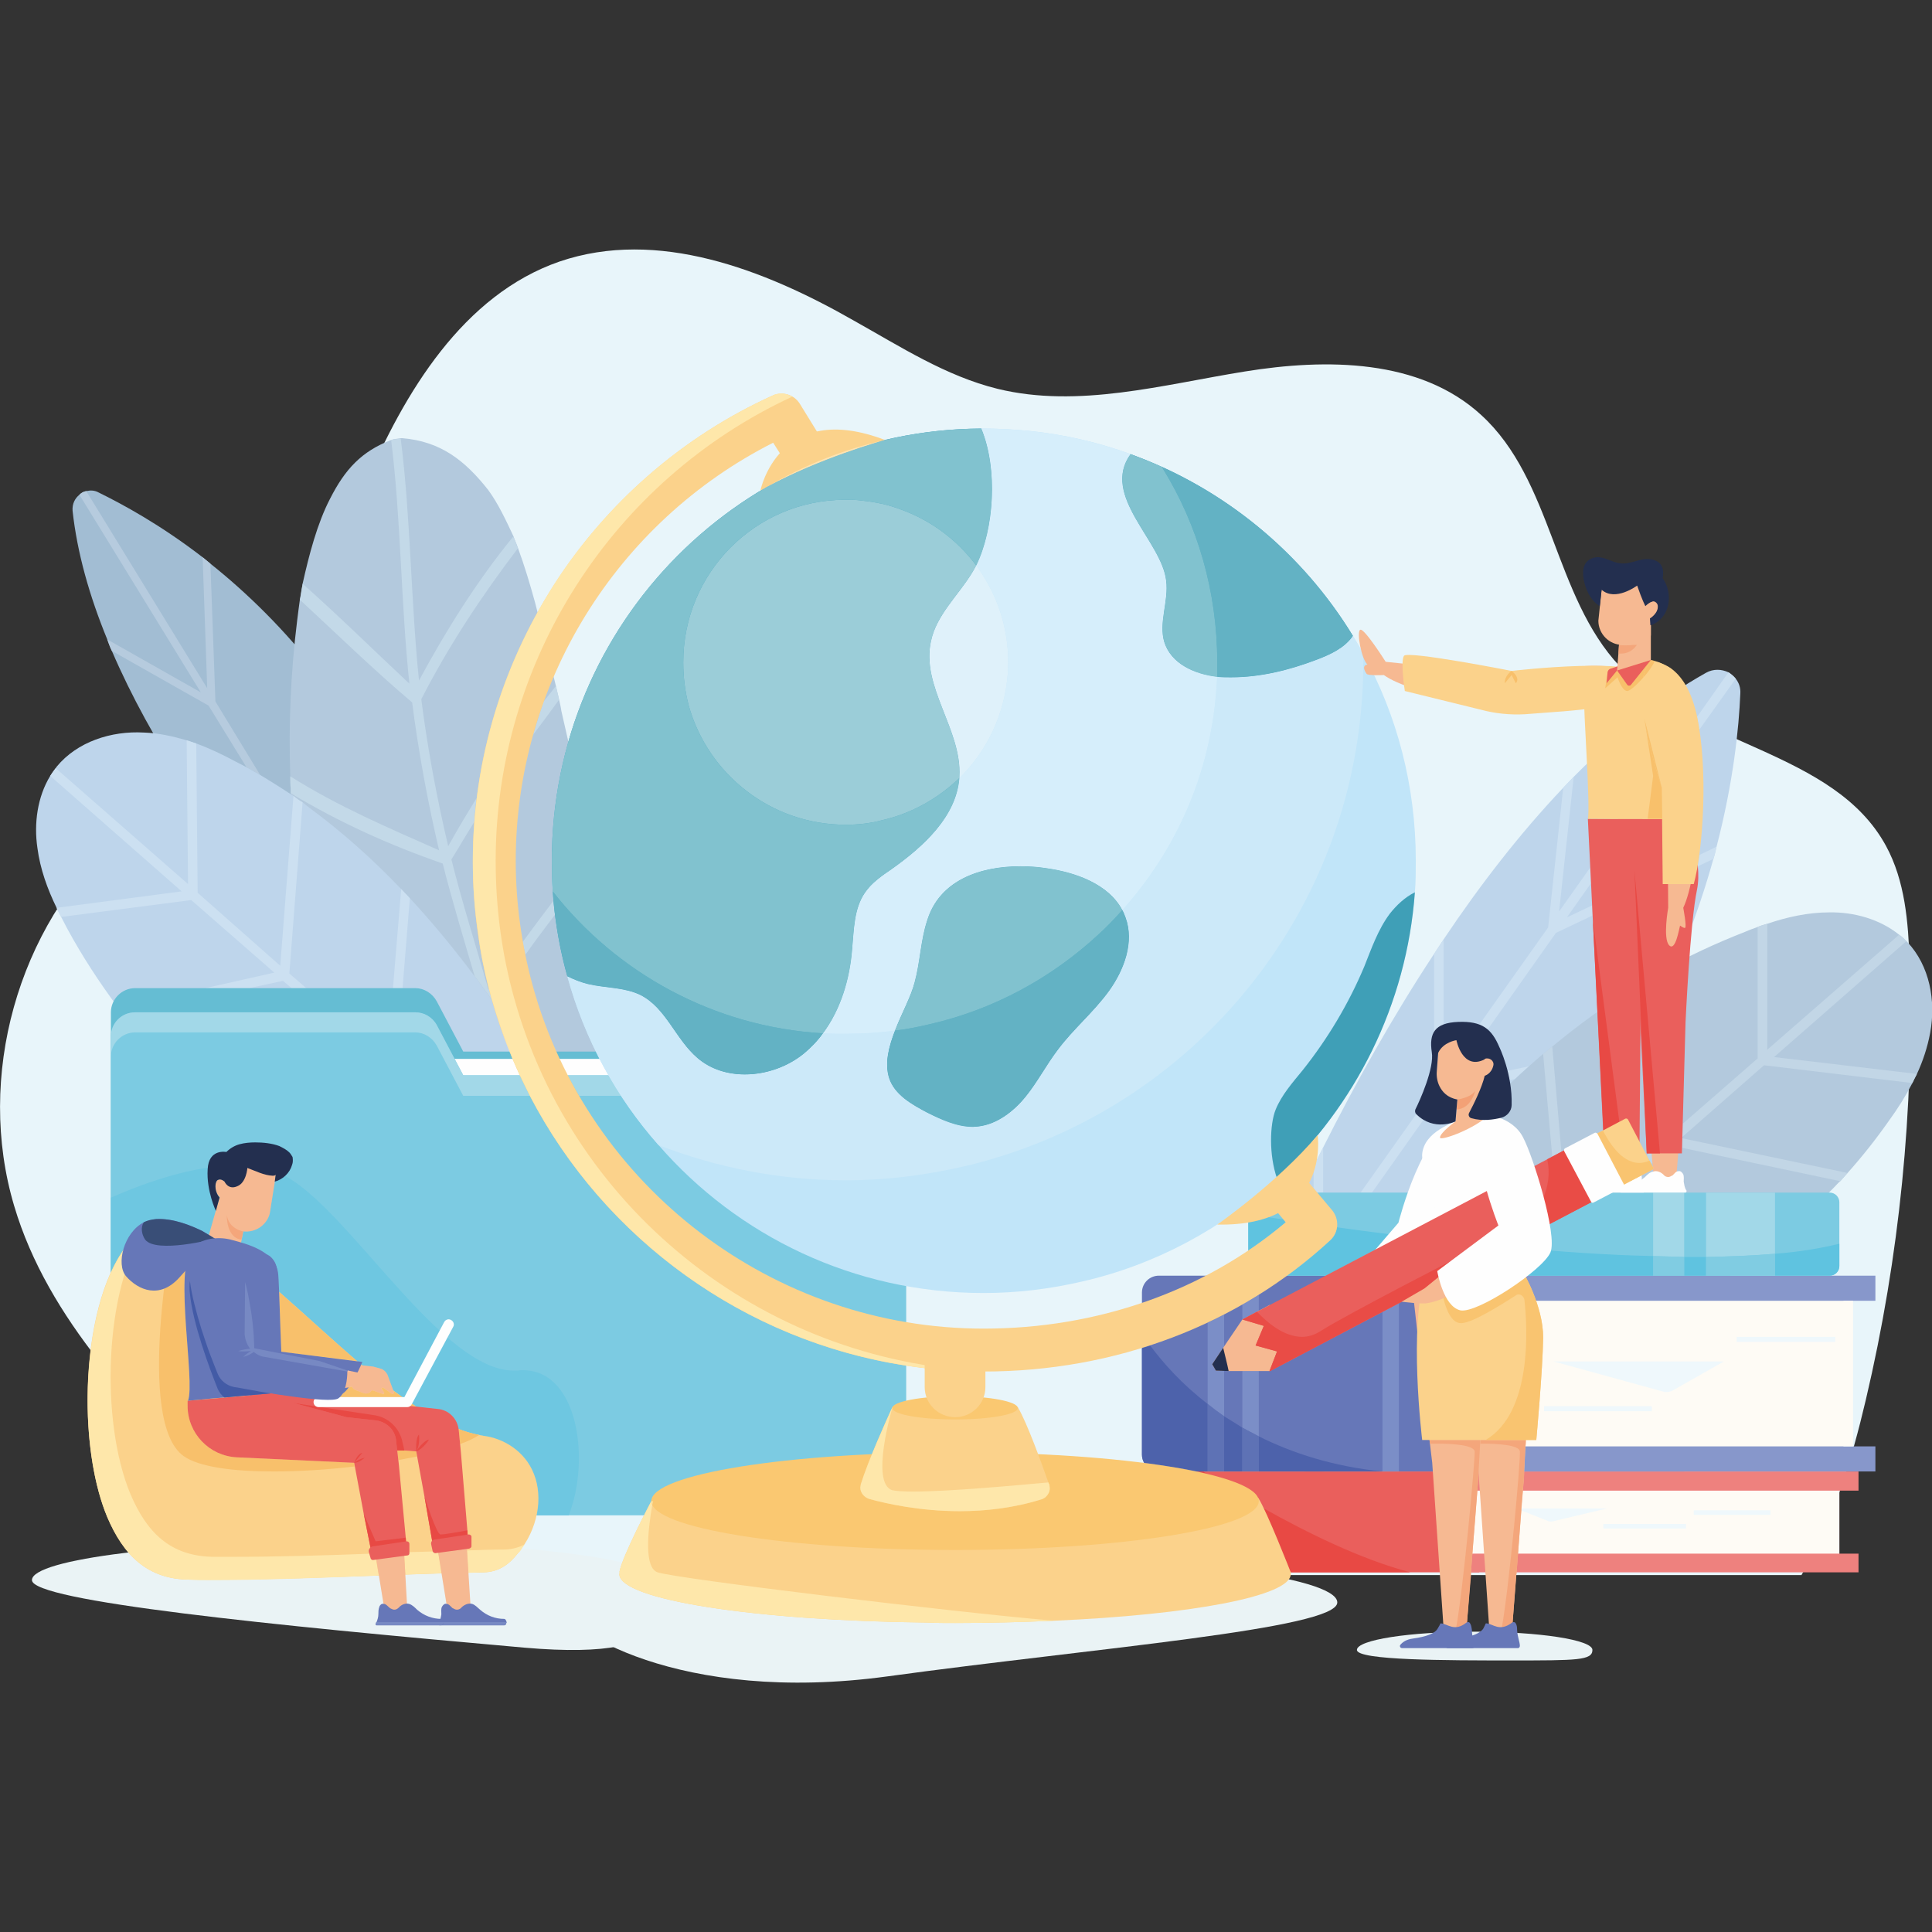 <?xml version="1.0" encoding="UTF-8"?>
<!DOCTYPE svg PUBLIC "-//W3C//DTD SVG 1.1//EN" "http://www.w3.org/Graphics/SVG/1.1/DTD/svg11.dtd">
<!-- Creator: CorelDRAW X7 -->
<svg xmlns="http://www.w3.org/2000/svg" xml:space="preserve" width="42.333mm" height="42.333mm" version="1.1" style="shape-rendering:geometricPrecision; text-rendering:geometricPrecision; image-rendering:optimizeQuality; fill-rule:evenodd; clip-rule:evenodd"
viewBox="0 0 4233 4233"
 xmlns:xlink="http://www.w3.org/1999/xlink">
 <rect x="0" y="0" width="4233" height="4233" fill="#333333" stroke="none"/>
 <defs>
  <style type="text/css">
   <![CDATA[
    .fil9 {fill:#FEFEFE}
    .fil17 {fill:#FEFBF5}
    .fil62 {fill:#FDE9C4}
    .fil28 {fill:#FEE7AA}
    .fil55 {fill:#FDE3B3}
    .fil61 {fill:#FBE4D4}
    .fil58 {fill:#FDDF98}
    .fil27 {fill:#FBD28B}
    .fil42 {fill:#FAC871}
    .fil64 {fill:#F9C470}
    .fil31 {fill:#F8C06B}
    .fil41 {fill:#F7C2A9}
    .fil32 {fill:#F6B992}
    .fil63 {fill:#F4A873}
    .fil34 {fill:#F4A67B}
    .fil67 {fill:#F3A176}
    .fil16 {fill:#EE817E}
    .fil15 {fill:#EA5F5C}
    .fil65 {fill:#E94C46}
    .fil18 {fill:#E84944}
    .fil36 {fill:#E73A35}
    .fil30 {fill:#F7F9F8}
    .fil29 {fill:#F4FAFD}
    .fil8 {fill:#EFF8FC}
    .fil26 {fill:#EAF3F5}
    .fil0 {fill:#E8F5FA}
    .fil46 {fill:#E4EAEF}
    .fil56 {fill:#DFF1FA}
    .fil47 {fill:#DFE7F1}
    .fil45 {fill:#D8DFE6}
    .fil53 {fill:#D6EEFB}
    .fil51 {fill:#CCE9F9}
    .fil50 {fill:#CCE9F2}
    .fil2 {fill:#CCE0F1}
    .fil39 {fill:#AE4953}
    .fil38 {fill:#B4905F}
    .fil10 {fill:#C3D9E8}
    .fil43 {fill:#C1E5F9}
    .fil4 {fill:#C2D6E6}
    .fil66 {fill:#C0BABB}
    .fil59 {fill:#BC92A0}
    .fil1 {fill:#BED5EB}
    .fil49 {fill:#BCE2ED}
    .fil7 {fill:#B8CEE0}
    .fil6 {fill:#B6CBDE}
    .fil60 {fill:#AF8896}
    .fil3 {fill:#B3C9DD}
    .fil48 {fill:#B1D8DD}
    .fil13 {fill:#A2D8E8}
    .fil5 {fill:#A2BDD3}
    .fil57 {fill:#9BCDD8}
    .fil25 {fill:#80CCE2}
    .fil12 {fill:#7CCBE2}
    .fil54 {fill:#81C2CF}
    .fil20 {fill:#8797CB}
    .fil14 {fill:#6EC7E1}
    .fil21 {fill:#7B8EC7}
    .fil24 {fill:#5FC3E0}
    .fil11 {fill:#65BDD3}
    .fil35 {fill:#7789C3}
    .fil52 {fill:#63B2C4}
    .fil19 {fill:#6677B8}
    .fil23 {fill:#5E72B5}
    .fil44 {fill:#3F9FB7}
    .fil22 {fill:#4D62AB}
    .fil40 {fill:#435BA6}
    .fil37 {fill:#394E77}
    .fil33 {fill:#232F4F}
   ]]>
  </style>
 </defs>
 <g id="Layer_x0020_1">
  <g id="_1729641470640">
   <path class="fil0" d="M3947 3451c69,-116 110,-252 141,-384 74,-314 106,-637 96,-959 -3,-88 -10,-178 -52,-255 -114,-209 -421,-219 -583,-393 -145,-154 -147,-408 -304,-551 -134,-123 -339,-124 -518,-95 -180,29 -364,81 -541,38 -114,-28 -214,-93 -316,-150 -196,-112 -430,-202 -644,-129 -211,73 -340,286 -427,492 -87,206 -157,430 -317,586 -70,67 -153,119 -225,183 -219,198 -310,526 -226,808 37,125 105,237 185,339 132,169 295,312 441,470l3290 0z"/>
   <path class="fil1" d="M3813 1520c-3,74 -15,193 -52,335 -2,9 -4,18 -7,27 -34,122 -86,261 -166,404 -5,8 -10,16 -14,24 -63,106 -141,215 -240,320 -9,10 -19,19 -28,29 -141,144 -321,280 -550,397 -21,10 -43,5 -57,-8 -6,-5 -10,-11 -13,-18 -5,-11 -5,-24 0,-38 39,-101 104,-258 192,-436 7,-14 14,-28 21,-42 69,-137 150,-283 243,-424 7,-11 14,-21 21,-32 79,-118 167,-232 262,-332 8,-8 15,-16 23,-24 91,-92 188,-171 290,-228 16,-9 34,-8 49,-1 6,4 11,8 16,14 7,9 11,20 10,33z"/>
   <path class="fil2" d="M3006 2613l-25 0 161 -227 0 -296c7,-11 14,-21 21,-32l0 204 -8 0 -8 94c0,17 7,31 19,41l-8 1 -152 215zm-107 0l-13 0 -8 -10 0 -47c7,-14 14,-28 21,-42l0 99zm363 -237l0 -21 89 -19c-11,9 -21,18 -31,28l-58 12zm-7 -114l-26 0 163 -230 33 -306c8,-8 15,-16 23,-24l-32 295 68 -96 2 34 -53 75 55 -26 1 22 -80 38 -154 218zm465 -364c0,0 0,0 0,0 1,-8 2,-16 4,-25l37 -18c-2,9 -4,18 -7,27l0 0 -34 16zm3 -299c-1,-10 -3,-19 -5,-28l69 -98c6,4 11,8 16,14l-80 112z"/>
   <path class="fil3" d="M4229 2263c-6,32 -16,62 -29,90 -4,7 -7,14 -10,20 -15,29 -32,56 -51,82 -28,40 -58,78 -91,115 -5,6 -11,12 -16,18 -5,4 -9,9 -14,14 -62,64 -130,122 -203,176 -7,5 -15,11 -23,16 -108,77 -225,143 -346,201 -9,5 -18,9 -27,14 -41,19 -82,37 -122,55 -80,35 -160,68 -241,100 -41,15 -164,85 -205,57l-1 -1c-5,-4 -9,-9 -12,-15 -25,-47 4,-148 16,-186 21,-69 56,-134 94,-196 50,-81 105,-159 165,-234 5,-8 11,-15 17,-22 76,-93 160,-180 251,-258 7,-5 13,-11 20,-16 57,-47 117,-91 180,-130 12,-7 25,-15 37,-22 7,-4 13,-8 20,-12 60,-34 123,-63 187,-88 9,-4 18,-7 26,-10 7,-3 14,-5 21,-7 44,-15 90,-25 136,-25 54,-1 111,15 153,49 6,4 11,9 16,14l2 2c49,52 63,129 50,199z"/>
   <path class="fil4" d="M3546 2613l-20 0 0 0 20 0 0 0zm486 -25l-346 -73 0 -21 362 76c-5,6 -11,12 -16,18l0 0zm-414 -38l-4 -7 -6 -12 5 -4 6 0 2 21 -3 2zm-217 -16l-20 -225c7,-5 13,-11 20,-16l20 231 -20 10zm285 -43l1 -29 164 -143 0 -288c7,-3 14,-5 21,-7l0 276 289 -252c6,4 11,9 16,14l-290 254 313 37c-4,7 -7,14 -10,20l0 0 -325 -39 -179 157z"/>
   <path class="fil5" d="M216 1079c53,26 136,71 228,142 6,5 11,9 17,14 79,63 163,144 242,247 4,6 9,12 13,18 58,79 113,169 158,274 4,10 9,20 13,30 60,147 103,321 117,524 1,18 -10,32 -24,39 -5,2 -11,4 -17,3 -9,0 -19,-3 -27,-11 -62,-60 -156,-157 -258,-276 -8,-9 -16,-19 -24,-29 -78,-92 -159,-197 -233,-309 -5,-8 -11,-16 -16,-25 -62,-95 -117,-194 -160,-294 -4,-8 -7,-17 -10,-25 -39,-95 -66,-190 -76,-282 -1,-15 5,-27 15,-35 4,-4 9,-7 15,-8 9,-2 18,-2 27,3z"/>
   <path class="fil6" d="M570 1698c-10,-6 -19,-11 -30,-17l-83 -135 -212 -120c-4,-8 -7,-17 -10,-25l205 116 -266 -433c4,-4 9,-7 15,-8l265 432 -10 -287c6,5 11,9 17,14l11 302 98 161z"/>
   <path class="fil3" d="M1070 1074c22,30 39,67 55,101 3,9 7,17 10,26 14,38 26,78 37,118 16,61 31,123 46,184 2,10 5,21 7,30 2,9 4,17 5,25 24,103 46,206 65,309 2,10 4,19 5,28 22,134 33,266 38,402 0,10 0,20 0,30 1,46 1,88 0,134 -1,91 -6,165 -10,263 -2,49 15,162 -33,205l-2 2c-6,2 -12,4 -19,3 -57,-2 -126,-60 -160,-91 -61,-58 -98,-109 -140,-170 -54,-80 -97,-156 -142,-239 -4,-8 -8,-16 -12,-24 -50,-102 -91,-204 -125,-313 -2,-8 -4,-14 -6,-24 -23,-88 -37,-176 -47,-269 -2,-18 -4,-45 -5,-66 0,-12 -1,-24 -1,-37 -4,-113 1,-228 15,-341 2,-15 4,-33 6,-46 2,-12 4,-25 6,-35 14,-63 32,-132 60,-186 33,-65 69,-104 134,-129 8,-3 13,-2 21,-4 1,0 1,0 3,0 84,7 137,48 189,114z"/>
   <path class="fil7" d="M637 1738c0,0 0,0 0,0 0,-3 0,-7 0,-10 0,3 0,7 0,10 0,0 0,0 0,0zm-1 -33c0,-2 0,-3 0,-4 0,0 0,0 0,0 0,1 0,2 0,4z"/>
   <path class="fil8" d="M1224 1528c-2,-7 -3,-14 -5,-21 2,7 3,14 5,21z"/>
   <path class="fil9" d="M657 1314c0,0 0,0 0,0 1,-3 1,-5 2,-7 -1,2 -1,4 -2,7zm6 -32c0,-1 0,-2 0,-3 0,0 0,0 0,0 0,0 0,0 0,0 0,1 0,2 0,3z"/>
   <path class="fil8" d="M1135 1201c-1,-2 -1,-3 -2,-4 1,1 1,2 2,4 0,0 0,0 0,0zm-10 -24c0,-1 0,-1 0,-2 0,0 0,0 0,0 0,0 0,0 0,0 0,1 0,1 0,2zm-268 -213c0,0 0,0 0,0 0,0 0,0 0,0 0,0 0,0 0,0zm12 -2c3,-1 6,-1 9,-1 -4,0 -6,0 -9,1z"/>
   <path class="fil10" d="M1078 2191c-13,-18 -25,-35 -38,-52 -24,-82 -49,-164 -70,-247 -118,-41 -226,-90 -333,-154 0,0 0,0 0,0 0,-3 0,-7 0,-10 -1,-8 -1,-16 -1,-23 0,-2 0,-3 0,-4 105,66 213,112 326,162 -25,-107 -45,-215 -59,-324 -85,-72 -165,-150 -246,-225 1,-3 1,-5 2,-7 1,-9 2,-17 4,-25 0,-1 0,-2 0,-3 0,0 0,0 0,0 80,71 156,146 234,219 -19,-178 -18,-357 -40,-534 0,0 0,0 0,0 4,-1 8,-2 12,-2 3,-1 5,-1 9,-1 0,0 0,0 0,0 22,175 22,354 40,530 60,-111 127,-218 207,-316 0,0 0,0 0,0 0,1 0,1 0,2 3,6 6,13 8,20 1,1 1,2 2,4 -80,105 -152,214 -212,331 14,109 34,216 59,322 20,-36 41,-71 62,-105 -2,17 -4,35 -5,52 -17,27 -33,55 -50,82 24,96 54,190 81,285 1,-1 1,-1 1,-2 2,6 4,13 5,19 1,2 1,4 2,6zm73 -99c-2,-10 -4,-19 -6,-28 23,-31 45,-61 68,-91 0,11 2,21 3,31 -22,29 -44,58 -65,88zm17 -482c7,-24 15,-49 23,-73 9,-11 18,-22 27,-34 0,2 1,3 1,4 2,7 3,14 5,21 0,2 1,4 1,5 -19,26 -38,52 -57,77z"/>
   <path class="fil1" d="M315 1605c32,1 63,8 94,17 7,2 14,5 21,7 30,11 59,25 87,40 44,22 85,48 126,75 6,5 13,10 20,14 5,4 10,8 15,12 72,53 139,113 201,178 7,7 13,14 19,20 91,98 171,206 245,318 6,8 11,17 17,25 24,38 48,76 71,114 45,74 88,149 130,226 20,38 106,151 83,195l-1 2c-3,5 -7,10 -13,13 -43,31 -147,16 -186,9 -72,-12 -141,-39 -207,-68 -87,-39 -172,-83 -254,-133 -8,-5 -16,-9 -24,-15 -102,-63 -199,-135 -288,-215 -6,-6 -12,-11 -18,-17 -55,-51 -106,-105 -152,-162 -10,-11 -19,-22 -28,-34 -4,-6 -9,-12 -14,-18 -41,-55 -79,-113 -112,-174 -4,-8 -9,-17 -13,-25 -3,-6 -7,-13 -10,-20 -20,-41 -36,-85 -42,-131 -8,-54 0,-112 28,-158 4,-6 8,-12 12,-17l2 -3c45,-55 120,-79 191,-75z"/>
   <path class="fil2" d="M882 2165l-21 0 18 -217c7,7 13,14 19,20l-16 197zm-211 0l-32 0 -19 -16 -74 16 -96 0 151 -34 -182 -159 -285 37c-3,-6 -7,-13 -10,-20l274 -36 -288 -253c4,-6 8,-12 12,-17l290 254 -3 -315c7,2 14,5 21,7l3 327 181 160 29 -372c6,5 13,10 20,14l-29 375 37 32z"/>
   <path class="fil11" d="M1932 3268l-1636 0c-29,0 -53,-24 -53,-53l0 -997c0,-29 24,-53 53,-53l614 0c19,0 37,11 47,29l58 110 917 0c30,0 53,24 53,53l0 858c0,29 -23,53 -53,53z"/>
   <polygon class="fil9" points="1957,3218 277,3218 277,2320 1957,2320 "/>
   <path class="fil12" d="M1985 2409l0 858c0,30 -23,53 -53,53l-1636 0c-29,0 -53,-23 -53,-53l0 -996c0,-30 24,-53 53,-53l614 0c19,0 37,10 47,28l58 110 917 0c30,0 53,24 53,53z"/>
   <path class="fil13" d="M1361 2401l-92 0c-9,-15 -17,-30 -25,-45l89 0c9,15 18,30 28,45zm-200 0l-146 0 -58 -110c-10,-18 -28,-29 -47,-29l-614 0c-29,0 -53,24 -53,53l0 -44c0,-30 24,-53 53,-53l614 0c19,0 37,10 47,28l58 110 124 0c7,15 15,30 22,45z"/>
   <path class="fil14" d="M1246 3320l-70 0c7,-32 5,-63 -6,-90 -20,-52 -69,-79 -110,-84 -3,-1 -7,-1 -10,-2 -15,-3 -30,-7 -45,-13 -3,-23 -22,-42 -46,-44l-48 -6c-16,-10 -33,-22 -49,-34l-13 -35c-3,-6 -8,-11 -14,-13l-18 -5 -1 0c-3,0 -11,-1 -23,-2 0,-1 -1,-1 -2,-2 2,-4 3,-6 3,-6l-12 -2c-57,-49 -115,-103 -170,-151 -1,-22 -2,-39 -3,-44 0,-3 -1,-6 -2,-9 -2,-10 -8,-20 -16,-26 -2,-1 -4,-2 -6,-3 -17,-13 -39,-21 -57,-27l5 -24c2,0 4,0 7,0 23,0 44,-15 51,-39l14 -91c11,4 21,9 31,15 141,88 335,420 490,420 3,0 6,0 9,0 4,-1 7,-1 10,-1 124,0 148,201 101,318zm-1003 -533l0 -163c55,-24 160,-66 258,-70l-9 35c-3,-3 -6,-5 -10,-5 -1,0 -2,0 -4,1 -9,3 -8,30 4,38l-1 1 -25 89c-26,-14 -50,-24 -73,-28 -7,-1 -14,-2 -21,-2 -24,0 -47,8 -66,26 -21,20 -38,47 -53,78z"/>
   <path class="fil15" d="M3241 3224l0 221 -831 0c-18,0 -33,-15 -33,-33l0 -155c0,-18 15,-33 33,-33l831 0z"/>
   <path class="fil16" d="M4072 3445l-875 0c-17,0 -30,-16 -30,-36l0 -148c0,-20 13,-37 30,-37l875 0 0 42 -42 0 0 138 42 0 0 41z"/>
   <polygon class="fil17" points="4030,3404 3217,3404 3217,3266 4030,3266 "/>
   <path class="fil18" d="M3090 3445l-262 0c0,0 0,0 0,0l0 0c0,0 -36,-92 -59,-140 93,52 211,111 321,140zm-446 -216c-7,-2 -13,-3 -20,-5l13 0c2,2 4,3 7,5z"/>
   <path class="fil8" d="M3322 3305l199 0 -118 28c-3,1 -7,1 -10,0l-71 -28z"/>
   <polygon class="fil8" points="3711,3319 3879,3319 3879,3309 3711,3309 "/>
   <polygon class="fil8" points="3513,3349 3694,3349 3694,3339 3513,3339 "/>
   <path class="fil19" d="M3690 2795l0 429 -1151 0c-20,0 -37,-16 -37,-37l0 -355c0,-21 17,-37 37,-37l1151 0z"/>
   <path class="fil20" d="M4109 3224l-872 0c-21,0 -37,-16 -37,-37l0 -355c0,-21 16,-37 37,-37l872 0 0 55 -70 0 0 319 70 0 0 55z"/>
   <path class="fil21" d="M2682 3103c-13,-9 -25,-18 -36,-27l0 -178c12,-6 24,-12 36,-18l0 70 -2 3 -24 36 8 14 18 0 0 100z"/>
   <path class="fil21" d="M2758 3147c-12,-6 -24,-13 -36,-19l0 -124 36 0 0 143zm-36 -256l0 -33c12,-7 24,-14 36,-21l0 35 -36 19z"/>
   <path class="fil21" d="M3065 3224l-32 0c-2,0 -3,0 -4,0l0 -350 36 -19 0 369z"/>
   <path class="fil22" d="M3033 3224l-396 0 -13 0c-34,-7 -74,-13 -117,-19 -3,-5 -5,-11 -5,-18l0 -233c6,-2 12,-4 18,-6 29,39 70,85 126,128l0 148 36 0 0 -121c13,8 26,16 40,25l0 96 36 0 0 -77c74,37 163,66 271,77l0 0 4 0c0,0 0,0 0,0z"/>
   <path class="fil23" d="M2682 3224l-36 0 0 -148c11,9 23,18 36,27l0 121z"/>
   <path class="fil23" d="M2758 3224l-36 0 0 -96c12,6 24,13 36,19l0 77z"/>
   <path class="fil23" d="M3033 3224l-4 0 0 0c1,0 2,0 4,0z"/>
   <polygon class="fil17" points="4060,3169 3262,3169 3262,2850 4060,2850 "/>
   <path class="fil8" d="M3777 2983l-373 0 240 66c6,2 14,1 20,-2l113 -64z"/>
   <polygon class="fil8" points="3805,2940 4021,2940 4021,2929 3805,2929 "/>
   <polygon class="fil8" points="3383,3092 3619,3092 3619,3081 3383,3081 "/>
   <path class="fil12" d="M4030 2634l0 140c0,11 -9,21 -21,21l-1253 0c-12,0 -21,-10 -21,-21l0 -140c0,-11 9,-21 21,-21l1253 0c12,0 21,10 21,21z"/>
   <path class="fil13" d="M3738 2754l0 -141 151 0 0 134c-47,4 -98,6 -151,7z"/>
   <path class="fil13" d="M3690 2754c-22,-1 -45,-1 -68,-2l0 -139 68 0 0 141z"/>
   <path class="fil24" d="M4009 2795l-667 0c-3,-5 -5,-8 -5,-8l-2 0c-9,-19 -17,-36 -22,-54 102,9 208,17 309,19l0 43 68 0 0 -41c8,0 16,0 24,0 8,0 16,0 24,0l0 41 151 0 0 -48c53,-4 100,-12 141,-22l0 49c0,11 -9,21 -21,21zm-1104 0l-85 0c33,-24 65,-50 95,-78 8,-7 13,-18 14,-28 36,5 74,10 114,15l-28 33 -110 58zm-170 -55l0 -80c18,3 45,7 78,12l4 6c-26,22 -54,43 -82,62z"/>
   <path class="fil25" d="M3889 2795l-151 0 0 -41c53,-1 104,-3 151,-7l0 48z"/>
   <path class="fil25" d="M3690 2795l-68 0 0 -43c23,1 46,1 68,2l0 41z"/>
   <path class="fil26" d="M1441 3462c0,46 85,181 -292,148 -556,-49 -1079,-102 -1079,-148 0,-46 307,-84 686,-84 378,0 685,38 685,84z"/>
   <path class="fil27" d="M1134 3404c-15,19 -38,41 -76,41 -210,4 -429,18 -641,16 -95,0 -147,-55 -182,-137 -73,-176 -54,-507 61,-615 25,-23 54,-30 87,-24 177,31 451,419 667,459 3,1 7,1 10,2 41,5 90,32 110,84 20,51 9,121 -36,174z"/>
   <path class="fil28" d="M454 3462c-12,0 -25,0 -37,-1 -95,0 -147,-55 -182,-137 -29,-69 -43,-162 -43,-256 0,-146 35,-293 104,-359 7,-6 14,-11 21,-15 -88,132 -98,420 -31,580 35,82 86,136 182,137 12,0 24,0 37,0 102,0 206,-3 310,-7l0 3 7 -1 8 46c-125,5 -252,10 -376,10zm434 -12l-3 -49c25,-1 50,-1 75,-2l8 48c-27,1 -53,2 -80,3z"/>
   <path class="fil29" d="M1143 3393c0,0 0,0 0,0 2,-2 3,-5 5,-7 -2,2 -3,5 -5,7z"/>
   <path class="fil30" d="M1026 3446l0 0c11,0 21,-1 32,-1 38,0 61,-22 76,-41 4,-3 7,-7 9,-11 0,0 0,0 0,0 -2,4 -5,8 -9,11 -15,19 -38,41 -76,41 -11,0 -21,1 -32,1z"/>
   <path class="fil28" d="M1026 3446l-3 -49c29,-1 57,-2 85,-2 16,-1 30,-5 41,-11 0,1 -1,2 -1,2 -2,2 -3,5 -5,7 -2,4 -5,8 -9,11 -15,19 -38,41 -76,41 -11,0 -21,1 -32,1z"/>
   <path class="fil31" d="M600 3224c-90,0 -165,-10 -198,-34 -106,-76 -22,-502 -22,-502 1,-1 2,-2 3,-3 23,4 47,14 73,28l0 3c-15,3 -27,9 -36,20 -39,49 8,288 -8,333l-1 0c0,4 0,7 0,11 0,60 47,110 108,113l257 12 1 8c-59,7 -121,11 -177,11zm273 -25l-3 -21 16 0 26 2 2 11c-13,3 -27,5 -41,8zm135 -35l-3 -32c0,0 0,-1 0,-1 15,6 30,10 45,13 -11,7 -25,14 -42,20zm-97 -83l-16 -1 -154 -16c4,-3 7,-6 9,-10 0,0 0,0 0,0 5,-3 9,-8 14,-14 3,-1 5,-1 7,-2 2,4 5,7 9,8l16 6c2,1 3,1 5,1 5,0 9,-1 12,-5l3 -2 22 8c0,0 0,1 1,1 2,0 4,-3 2,-5l-5 -8c0,0 0,0 1,-1l2 -1 20 14c0,0 1,0 1,0 2,0 4,-2 3,-4l-1 -3c16,12 33,24 49,34zm-486 -13c22,-2 44,-4 67,-6 0,0 0,0 0,0l-67 6zm67 -6c10,-1 20,-2 30,-3 2,0 4,0 6,0l-36 3zm301 -70c-1,-1 -1,-1 -2,-1 0,0 0,-1 0,-1 1,1 2,1 2,2zm-11 -10l-166 -20c-2,-45 -3,-96 -4,-131 55,48 113,102 170,151z"/>
   <path class="fil32" d="M506 2537l-14 52c-3,-3 -8,-7 -14,-4 -9,3 -8,30 4,38l-1 1 -31 109 72 21 11 -56c26,3 51,-13 58,-39l15 -94 -100 -28z"/>
   <path class="fil33" d="M473 2653l8 -29c-13,-16 -10,-37 -3,-39 7,-3 14,4 14,4 0,0 8,19 28,10 20,-8 22,-40 22,-40 19,7 36,16 55,17 3,0 5,0 7,-2l-2 15c18,-5 33,-19 38,-37 2,-5 2,-11 1,-17 -2,-3 -4,-7 -7,-10 -6,-6 -14,-10 -22,-14 -16,-6 -35,-8 -53,-8 -11,0 -23,1 -34,4 -11,3 -21,9 -29,17 0,0 -39,-8 -41,38 -3,47 18,91 18,91z"/>
   <path class="fil34" d="M529 2716c-34,-4 -32,-54 -32,-54 4,31 36,36 36,36l-4 18z"/>
   <polygon class="fil32" points="980,3525 1006,3534 1031,3520 1022,3377 957,3383 "/>
   <path class="fil19" d="M1110 3554l0 0c-1,2 -1,7 -5,7l-142 0c-3,0 -2,-3 -2,-5l1 -1 0 -1c3,-5 4,-11 5,-17 0,-5 -1,-11 1,-16 2,-4 6,-8 10,-7 5,0 9,5 13,9 2,1 4,2 6,3 5,2 11,0 14,-4 6,-6 15,-10 23,-8 7,2 12,8 18,13 15,13 33,20 53,20 2,0 4,3 5,7z"/>
   <path class="fil35" d="M963 3561c-1,0 -1,0 -1,0l5 0c4,0 5,-5 5,-7l0 0 138 0 0 0c-1,2 -1,7 -5,7l-142 0z"/>
   <path class="fil15" d="M1026 3385l-51 6 -25 3 -20 -115 0 0 -18 -99 -26 -2 -231 -10c-59,-3 -106,-51 -108,-109 0,-2 0,-3 0,-5 0,-3 0,-7 1,-11l347 37 64 7c24,2 43,21 46,45l5 52 14 169 2 30 0 2z"/>
   <path class="fil18" d="M886 3178l-16 0 -2 -21c-2,-24 -21,-42 -45,-45l-64 -7 -116 -31 179 27c29,5 52,27 59,55l5 22z"/>
   <path class="fil18" d="M912 3180c0,0 0,0 0,0 0,-1 16,-24 28,-26 0,0 -12,20 -28,26z"/>
   <path class="fil18" d="M912 3180c0,0 -2,-29 6,-37 0,0 3,23 -6,37 0,0 0,0 0,0l0 0z"/>
   <path class="fil36" d="M912 3180c0,0 0,0 0,0 0,0 0,0 0,0l0 0z"/>
   <path class="fil18" d="M950 3394l-20 -115 0 0c0,0 26,82 35,83 0,0 1,0 1,0 8,0 36,-5 58,-9l2 30 -51 8 -16 2 -9 1z"/>
   <path class="fil15" d="M945 3385l3 14c1,2 3,4 6,4l74 -10c3,-1 5,-3 5,-5l0 -21c0,-3 -3,-5 -6,-5l-74 11c-6,0 -10,6 -8,12z"/>
   <polygon class="fil32" points="842,3525 868,3534 892,3520 884,3377 819,3383 "/>
   <path class="fil19" d="M972 3554l0 0c0,2 -1,7 -5,7l-142 0c-3,0 -2,-3 -1,-5l0 -1 1 -1c2,-5 4,-11 4,-17 0,-5 0,-11 2,-16 1,-4 5,-8 9,-7 6,0 9,5 14,9 1,1 4,2 6,3 5,2 10,0 14,-4 5,-6 14,-10 22,-8 7,2 13,8 18,13 15,13 34,20 53,20 3,0 4,3 5,7z"/>
   <path class="fil35" d="M825 3561c-1,0 -2,-1 -2,-2 0,-1 0,-2 1,-3l0 -1 1 -1 147 0 0 0c0,2 -1,7 -5,7l-5 0 -137 0z"/>
   <path class="fil15" d="M891 3398l-76 9 -18 -90 0 0 -21 -112 -257 -12c-61,-3 -108,-53 -108,-113 0,-4 0,-7 0,-11l162 -14 186 50 64 7c24,3 43,21 45,45l6 53 15 159 2 29z"/>
   <path class="fil18" d="M776 3205c0,0 6,-19 18,-22l-18 22z"/>
   <path class="fil18" d="M776 3205c0,0 0,0 0,0 0,0 11,-9 23,-11 0,0 -12,11 -23,11z"/>
   <polygon class="fil18" points="815,3407 797,3317 823,3377 889,3369 891,3398 885,3399 822,3406 "/>
   <path class="fil15" d="M808 3400l4 14c0,2 3,4 5,4l75 -10c3,0 5,-2 5,-5l0 -20c0,-4 -3,-6 -6,-6l-74 11c-6,1 -10,7 -9,12z"/>
   <path class="fil9" d="M988 2892c-5,-3 -12,-1 -15,5l-87 164 -188 0c-6,0 -11,5 -11,11 0,6 5,11 11,11l192 0 2 0c4,0 8,-2 10,-6l91 -170c3,-5 1,-12 -5,-15z"/>
   <path class="fil32" d="M863 3050l-14 -38c-3,-6 -8,-11 -14,-13l-18 -5 -1 0c-15,-2 -132,-15 -209,-20 -1,0 -2,-1 -2,-3 2,-22 14,-210 -22,-221 -55,-17 -66,75 -59,191 1,10 2,26 3,43 3,31 28,56 59,57 10,0 20,1 30,1 61,1 140,0 185,-14 1,2 2,3 3,3l15 10c5,4 12,4 18,0l2 -1 20 14c2,1 5,-1 4,-4z"/>
   <path class="fil19" d="M522 2997c-4,-43 -13,-152 3,-212 4,-18 17,-33 35,-37 9,-3 21,-3 31,4 10,8 16,20 16,33l4 176 183 23c0,0 -24,58 -44,70 -15,10 -137,11 -195,-13 -19,-7 -31,-24 -33,-44z"/>
   <path class="fil19" d="M471 2714l0 0c-2,2 -37,39 -78,85 -43,48 -90,28 -117,-3 -22,-26 -5,-95 39,-118 8,-4 17,-6 27,-7 38,-2 76,14 101,26 2,1 3,2 5,3 14,8 23,14 23,14z"/>
   <path class="fil37" d="M471 2714l0 0c-4,1 -129,33 -153,2 -8,-12 -10,-27 -3,-38 8,-4 17,-6 27,-7 38,-2 76,14 101,26 2,1 3,2 5,3 7,4 15,9 23,14z"/>
   <path class="fil19" d="M624 3050c-9,-24 -11,-241 -15,-263 -8,-47 -70,-62 -100,-70 -30,-9 -70,-4 -89,19 -39,49 8,289 -8,333 70,-7 141,-12 212,-19z"/>
   <path class="fil32" d="M841 3050l-23 -33c-4,-6 -11,-9 -17,-9l-18 -1c-16,-3 -166,-34 -238,-44 -6,-52 -30,-234 -80,-237 -57,-2 -45,90 -9,200 6,19 21,58 31,82 5,11 15,18 26,20 16,2 39,6 66,9 63,7 147,13 192,1 2,4 5,7 9,8l16 6c6,3 13,1 17,-4l3 -2 22 8c2,1 5,-2 3,-4z"/>
   <path class="fil19" d="M762 3003l-1 2c0,16 -3,48 -20,59 -19,12 -168,-14 -228,-25 -16,-3 -30,-14 -36,-29 -18,-45 -55,-143 -61,-209 -2,-17 0,-35 7,-51 9,-22 34,-39 71,-14 20,13 33,41 43,73 5,17 8,34 11,52 9,49 9,93 9,93l143 28 58 11c2,0 3,2 3,4 0,1 1,3 1,6z"/>
   <path class="fil38" d="M492 3062c0,0 0,0 0,0 10,-1 20,-2 30,-3 -10,1 -20,2 -30,3l0 0z"/>
   <path class="fil39" d="M492 3062c0,0 0,0 0,0l0 0c0,0 0,0 0,0z"/>
   <path class="fil40" d="M492 3062c-7,-5 -12,-12 -15,-19 -18,-45 -55,-144 -61,-210 -1,-9 -1,-18 0,-26 4,31 14,68 25,104 6,18 12,37 18,53 7,18 13,34 18,46l0 0c6,15 20,26 36,29 20,3 49,9 80,14 -24,2 -47,4 -71,6 -10,1 -20,2 -30,3z"/>
   <path class="fil40" d="M477 3010c-5,-12 -11,-28 -18,-46 7,18 13,34 18,46zm-36 -99c-11,-36 -21,-73 -25,-104 0,-1 0,-1 0,-1 4,32 14,69 25,105z"/>
   <polygon class="fil41" points="770,3006 761,3005 762,3003 "/>
   <polygon class="fil35" points="562,2955 562,2955 562,2955 "/>
   <path class="fil35" d="M761 3005l-181 -32c-9,-1 -17,-5 -24,-11 -5,4 -12,8 -23,11 0,0 8,-8 17,-13 -4,0 -9,1 -15,1 -4,0 -8,0 -13,-1 0,0 13,-4 26,-5 -7,-9 -11,-20 -12,-32l1 -114c5,17 8,34 11,52 9,49 9,93 9,93l5 1 0 0 0 0 138 27 62 21 -1 2z"/>
   <path class="fil26" d="M2930 3511c0,58 -534,100 -986,162 -454,62 -717,-104 -717,-162 0,-58 417,-104 874,-104 458,0 829,47 829,104z"/>
   <path class="fil27" d="M2828 3445c0,1 0,2 0,4 0,48 -218,89 -519,102l0 0c-69,3 -141,5 -216,5 -21,0 -41,0 -61,-1 -378,-4 -675,-50 -675,-106 0,-2 1,-3 1,-4l-1 0c5,-33 70,-156 70,-156l4 0 7 0 421 -2 55 -1 369 -2 26 0 448 -2c19,30 71,163 71,163l0 0z"/>
   <path class="fil42" d="M2758 3289c0,59 -298,107 -665,107 -368,0 -666,-48 -666,-107 0,-59 298,-107 666,-107 367,0 665,48 665,107z"/>
   <path class="fil27" d="M2292 3279c-2,2 -6,5 -10,6 -160,50 -320,15 -378,-1 -14,-4 -22,-18 -18,-32 17,-54 57,-142 67,-164 1,-1 1,-3 1,-3 1,-2 1,-2 1,-2l275 0c21,36 51,120 67,165 0,1 1,3 2,4 3,10 0,20 -7,27z"/>
   <path class="fil42" d="M2230 3085c0,14 -61,25 -137,25 -76,0 -138,-11 -138,-25 0,-14 62,-26 138,-26 76,0 137,12 137,26z"/>
   <path class="fil43" d="M3102 1886c0,23 0,46 -2,69 -18,247 -131,468 -302,627 -119,109 -265,189 -428,226 -69,16 -141,25 -215,25 -284,0 -539,-125 -712,-324 -93,-105 -162,-231 -200,-370 -17,-60 -28,-122 -32,-186 -2,-22 -2,-45 -2,-67 0,-521 420,-944 941,-947 2,0 4,0 5,0 34,0 67,2 99,5 78,8 152,25 223,51 24,9 47,18 69,28 174,79 320,209 418,370 8,13 16,26 23,40 74,134 115,289 115,453z"/>
   <path class="fil44" d="M2040 1404c-23,100 68,195 62,297 -5,87 -78,153 -148,203 -22,15 -44,30 -59,52 -24,35 -24,81 -28,124 -7,85 -38,172 -104,227 -65,55 -170,67 -235,11 -48,-41 -69,-110 -125,-138 -35,-17 -77,-15 -115,-24 -16,-4 -31,-10 -45,-17 -23,-81 -34,-166 -34,-253 0,-521 420,-944 941,-947 40,97 26,242 -22,319 -30,48 -76,90 -88,146z"/>
   <path class="fil44" d="M2964 1393l-1 2c-18,25 -48,39 -77,50 -60,23 -124,39 -188,39 -59,1 -129,-20 -147,-77 -13,-43 10,-90 4,-135 -10,-87 -144,-186 -78,-277 204,74 376,216 487,398z"/>
   <path class="fil44" d="M1948 2362c12,37 50,58 84,76 35,17 73,34 112,30 41,-5 77,-33 103,-65 26,-32 45,-69 70,-102 34,-46 79,-83 113,-130 33,-46 56,-107 36,-161 -24,-68 -103,-98 -175,-108 -101,-14 -227,6 -260,116 -14,43 -15,90 -27,134 -17,62 -78,144 -56,210z"/>
   <path class="fil44" d="M3100 1955c-18,247 -131,468 -302,627 -18,-51 -16,-119 -3,-151 13,-32 37,-59 59,-86 55,-69 101,-146 135,-227 16,-40 30,-81 56,-116 15,-19 33,-36 55,-47z"/>
   <path class="fil27" d="M2155 3005c-502,0 -945,-337 -1079,-820 -27,-97 -40,-198 -40,-299 0,-438 258,-838 656,-1019 22,-10 47,-3 60,17l61 99 -79 50 -40 -63c-344,174 -564,529 -564,916 0,93 13,185 37,273 122,443 529,752 988,752 249,0 483,-82 662,-233l-45 -54 73 -60 74 88c16,20 14,48 -4,65 -201,186 -471,288 -760,288z"/>
   <path class="fil29" d="M2155 3005c-57,0 -114,-4 -170,-13l0 0c56,9 113,13 170,13 3,0 6,0 9,0 -3,0 -6,0 -9,0z"/>
   <path class="fil45" d="M1071 2166c-10,-39 -18,-78 -23,-118 5,40 13,79 23,118 0,0 0,0 0,0z"/>
   <path class="fil46" d="M1078 2191c0,0 0,0 0,0 -1,-2 -1,-4 -2,-6 -1,-6 -3,-13 -5,-19 0,0 0,0 0,0 2,6 4,12 5,19 1,2 1,4 2,6z"/>
   <path class="fil47" d="M1117 2304l-1 0c-14,-37 -27,-75 -38,-113 0,0 0,0 0,0 11,38 24,76 39,113z"/>
   <path class="fil48" d="M1985 2992l0 0 0 0 0 0zm-862 -672l0 0c-2,-5 -4,-11 -7,-16l1 0c2,5 4,11 6,16z"/>
   <path class="fil9" d="M1139 2356l0 0c-5,-12 -11,-24 -16,-36l0 0c5,12 11,24 16,36z"/>
   <path class="fil49" d="M1985 2992c-353,-54 -660,-276 -824,-591l0 0c164,315 471,537 824,591l0 0z"/>
   <path class="fil50" d="M1161 2401l0 0c-7,-15 -15,-30 -22,-45l0 0c7,15 15,30 22,45z"/>
   <path class="fil45" d="M1036 1891c0,0 0,0 0,0 0,0 0,0 0,0zm0 -1c0,0 0,-1 0,-2 0,1 0,2 0,2zm0 -2c0,-1 0,-1 0,-1 0,0 0,0 0,1zm0 -2c0,0 0,0 0,0l0 0c0,0 0,0 0,0z"/>
   <path class="fil29" d="M1226 1262c114,-169 274,-308 466,-395 2,-1 4,-2 6,-3 -2,1 -4,2 -6,3 -192,87 -352,226 -466,395z"/>
   <path class="fil28" d="M2155 3005c-57,0 -114,-4 -170,-13l0 0c-353,-54 -660,-276 -824,-591 -7,-15 -15,-30 -22,-45l0 0c-5,-12 -11,-24 -16,-36 -2,-5 -4,-11 -6,-16 -15,-37 -28,-75 -39,-113 -1,-2 -1,-4 -2,-6 -1,-7 -3,-13 -5,-19 -10,-39 -18,-78 -23,-118 -8,-52 -12,-104 -12,-157 0,0 0,0 0,0 0,0 0,-1 0,-1 0,0 0,-1 0,-2 0,0 0,0 0,0 0,-1 0,-1 0,-1 0,0 0,0 0,-1 0,0 0,0 0,0 0,-226 69,-442 190,-624 114,-169 274,-308 466,-395 2,-1 4,-2 6,-3 5,-1 9,-2 14,-2 8,0 17,3 24,7 -395,183 -650,581 -650,1017 0,101 13,202 40,299 131,475 562,809 1054,820 -6,0 -11,0 -16,0 -3,0 -6,0 -9,0z"/>
   <path class="fil27" d="M2667 2683c0,0 131,-91 220,-196 0,0 30,201 -220,196z"/>
   <path class="fil27" d="M1939 964c0,0 -153,42 -273,111 0,0 40,-200 273,-111z"/>
   <path class="fil51" d="M1853 2586c-145,0 -283,-28 -410,-77l0 0c-93,-105 -162,-231 -200,-370 14,7 29,13 45,17 38,9 80,7 115,24 56,28 77,97 125,138 29,25 66,36 104,36 47,0 95,-17 131,-47 15,-13 29,-27 40,-43 17,1 33,1 50,1 36,0 72,-2 108,-7 -14,36 -23,72 -13,104 12,37 50,58 84,76 32,16 65,31 100,31 4,0 8,-1 12,-1 41,-5 77,-33 103,-65 26,-32 45,-69 70,-102 34,-46 79,-83 113,-130 33,-46 56,-107 36,-161 -2,-5 -4,-11 -7,-16 117,-130 193,-298 206,-484 1,-9 1,-18 2,-27 9,1 19,1 28,1 1,0 2,0 3,0 64,0 128,-16 188,-39 29,-11 59,-25 77,-50l1 -2c6,10 12,20 18,30 1,6 3,13 5,18 0,3 0,6 0,10 0,28 -1,55 -3,82 -21,297 -156,562 -362,752 -142,131 -318,226 -512,271 -83,19 -169,30 -257,30z"/>
   <path class="fil51" d="M1212 1968c0,-5 -1,-10 -1,-15 0,0 0,0 0,0 0,5 1,10 1,15z"/>
   <path class="fil52" d="M1632 2354c-38,0 -75,-11 -104,-36 -48,-41 -69,-110 -125,-138 -35,-17 -77,-15 -115,-24 -16,-4 -31,-10 -45,-17l0 0c-15,-55 -26,-112 -31,-171l0 0c0,-5 -1,-10 -1,-15 139,178 352,297 592,311 -11,16 -25,30 -40,43 -36,30 -84,47 -131,47z"/>
   <path class="fil52" d="M2695 1484c-9,0 -19,0 -28,-1 0,-11 0,-22 0,-32 0,-155 -43,-301 -119,-424 0,-1 -1,-3 -2,-4 174,79 320,209 418,370l-1 2c-18,25 -48,39 -77,50 -60,23 -124,39 -188,39 -1,0 -2,0 -3,0z"/>
   <path class="fil52" d="M2132 2469c-35,0 -68,-15 -100,-31 -34,-18 -72,-39 -84,-76 -10,-32 -1,-68 13,-104 26,-3 51,-8 76,-14 140,-32 266,-101 368,-195 19,-17 37,-36 54,-55 3,5 5,11 7,16 20,54 -3,115 -36,161 -34,47 -79,84 -113,130 -25,33 -44,70 -70,102 -26,32 -62,60 -103,65 -4,0 -8,1 -12,1z"/>
   <path class="fil53" d="M1853 2265c-17,0 -33,0 -50,-1 39,-52 59,-119 64,-184 4,-43 4,-89 28,-124 15,-22 37,-37 59,-52 69,-49 141,-114 148,-199 60,-59 99,-139 106,-228 0,-9 1,-18 1,-26 0,-68 -19,-131 -52,-185 -6,-10 -12,-19 -18,-27 39,-80 48,-211 11,-300 2,0 4,0 5,0 34,0 67,2 99,5 78,8 152,25 223,51 -66,91 68,190 78,277 6,45 -17,92 -4,135 15,47 65,70 116,76 -1,9 -1,18 -2,27 -13,186 -89,354 -206,484 -30,-57 -102,-83 -168,-92 -18,-3 -37,-4 -55,-4 -88,0 -178,30 -205,120 -14,43 -15,90 -27,134 -8,32 -29,69 -43,106 -36,5 -72,7 -108,7z"/>
   <path class="fil53" d="M1211 1953c0,0 0,0 0,0l0 0c-2,-22 -2,-45 -2,-67l0 0c0,22 0,45 2,67z"/>
   <path class="fil54" d="M1803 2264c-240,-14 -453,-133 -592,-311 -2,-22 -2,-45 -2,-67 0,-350 189,-656 471,-819 115,-63 251,-101 259,-103 68,-16 138,-25 211,-25 37,89 28,220 -11,300 -42,-56 -99,-99 -166,-123 -26,-10 -54,-16 -83,-19 -13,-2 -25,-2 -37,-2l-3 0c-195,1 -353,160 -353,356 0,33 4,64 12,95 42,150 180,261 344,261 27,0 54,-3 80,-10 61,-14 116,-44 161,-85 3,-2 5,-5 8,-7 -7,85 -79,150 -148,199 -22,15 -44,30 -59,52 -24,35 -24,81 -28,124 -5,65 -25,132 -64,184z"/>
   <path class="fil54" d="M2667 1483c-51,-6 -101,-29 -116,-76 -13,-43 10,-90 4,-135 -10,-87 -144,-186 -78,-277 0,0 0,0 0,0 24,9 47,18 69,28l0 0c1,1 2,3 2,4 76,123 119,269 119,424 0,10 0,21 0,32z"/>
   <path class="fil54" d="M1961 2258c14,-37 35,-74 43,-106 12,-44 13,-91 27,-134 27,-90 117,-120 205,-120 18,0 37,1 55,4 66,9 138,35 168,92 -17,19 -35,38 -54,55 -102,94 -228,163 -368,195 -25,6 -50,11 -76,14z"/>
   <path class="fil55" d="M1680 1067c80,-47 167,-82 259,-103 -8,2 -144,40 -259,103z"/>
   <path class="fil56" d="M2102 1705c0,-1 0,-3 0,-4 6,-102 -85,-197 -62,-297 12,-56 58,-98 88,-146 4,-6 7,-12 11,-19 6,8 12,17 18,27 33,54 52,117 52,185 0,8 -1,17 -1,26 -7,89 -46,169 -106,228z"/>
   <path class="fil57" d="M1853 1807c-164,0 -302,-111 -344,-261 -8,-31 -12,-62 -12,-95 0,-196 158,-355 353,-356l3 0c12,0 24,0 37,2 29,3 57,9 83,19 67,24 124,67 166,123 -4,7 -7,13 -11,19 -30,48 -76,90 -88,146 -23,100 68,195 62,297 0,1 0,3 0,4 -3,2 -5,5 -8,7 -45,41 -100,71 -161,85 -26,7 -53,10 -80,10z"/>
   <path class="fil27" d="M2093 3105l0 0c-37,0 -67,-29 -67,-66l0 -114 133 0 0 114c0,37 -30,66 -66,66z"/>
   <path class="fil28" d="M2103 3311c-89,0 -163,-17 -199,-27 -11,-4 -19,-14 -19,-24 0,-3 1,-5 1,-8 17,-54 57,-142 67,-164 1,-1 1,-3 1,-3l1 0c0,0 -49,165 0,180 8,2 25,3 46,3 80,0 229,-14 296,-20 0,1 1,3 2,4 0,3 1,6 1,9 0,7 -3,13 -8,18 -2,2 -6,5 -10,6 -61,19 -123,26 -179,26z"/>
   <path class="fil28" d="M2093 3556c-21,0 -41,0 -61,-1 -378,-4 -675,-50 -675,-106 0,-2 1,-3 1,-4l0 0 -1 0c5,-33 70,-156 70,-156l0 0c0,0 0,0 0,0 0,3 1,6 2,9 -10,58 -18,137 12,147 41,14 646,87 868,106 -69,3 -141,5 -216,5z"/>
   <path class="fil58" d="M1429 3298c-1,-3 -2,-6 -2,-9 0,0 0,0 0,0l4 0c-1,3 -1,6 -2,9z"/>
   <polygon class="fil32" points="3583,2577 3558,2587 3533,2574 3527,2510 3588,2514 "/>
   <path class="fil9" d="M3601 2613l-141 0c-5,0 -5,-5 -6,-6 1,-4 2,-8 6,-8 19,0 37,-7 52,-20 5,-5 11,-11 18,-12 8,-3 17,1 23,7 3,4 9,6 14,4 2,-1 4,-2 6,-3 4,-4 7,-9 13,-9 4,-1 8,3 10,7 2,5 1,11 1,16 1,6 2,13 5,18l1 1c0,2 1,4 -2,5z"/>
   <polygon class="fil15" points="3479,1794 3515,2527 3592,2527 3598,1794 "/>
   <polygon class="fil59" points="3500,2217 3490,2017 "/>
   <polygon class="fil60" points="3513,2476 3500,2217 "/>
   <polygon class="fil18" points="3513,2476 3500,2217 3490,2017 3548,2458 "/>
   <polygon class="fil32" points="3673,2577 3648,2587 3623,2574 3617,2510 3678,2514 "/>
   <path class="fil9" d="M3693 2613l-141 0c-5,0 -5,-5 -6,-6 1,-4 2,-8 6,-8 19,0 37,-7 52,-20 5,-5 11,-11 18,-12 8,-3 17,1 23,7 3,4 9,6 14,4 2,-1 4,-2 6,-3 4,-4 7,-9 13,-9 4,-1 8,3 10,7 2,5 1,11 1,16 1,6 2,13 5,18l1 1c0,2 1,4 -2,5z"/>
   <path class="fil15" d="M3692 1794c0,0 40,87 26,156 -15,70 -25,290 -25,290l-8 287 -77 0 -16 -318 -47 -415 147 0z"/>
   <polygon class="fil18" points="3637,2527 3608,2527 3581,1907 "/>
   <path class="fil32" d="M3570 1482c-22,-54 -266,3 -266,3 -50,-13 -268,-35 -268,-35 0,0 -48,-76 -56,-70 -8,5 3,64 16,76 0,0 -15,1 -2,20 2,5 38,3 38,3 62,45 271,74 271,74 149,5 292,-6 267,-71z"/>
   <path class="fil27" d="M3312 1470c0,0 297,-35 297,18 0,66 -177,69 -256,76 -32,3 -65,1 -96,-6l-179 -44c0,0 -10,-64 -2,-77 7,-12 236,33 236,33z"/>
   <path class="fil31" d="M3321 1497l-9 -18 -15 18c-1,-17 15,-27 15,-27 21,17 9,27 9,27z"/>
   <path class="fil27" d="M3479 1794c6,-25 -10,-241 -8,-263 3,-31 29,-50 55,-63 15,-7 29,-12 39,-16 18,-6 41,-9 60,-4 12,3 22,8 30,16 43,45 10,155 6,207 -4,52 11,81 31,124 -71,-1 -142,0 -213,-1z"/>
   <path class="fil32" d="M3688 1989c34,-72 39,-272 39,-272 -13,-149 -42,-288 -104,-254 -51,27 36,261 36,261 -7,45 -4,226 -4,264l0 1c0,0 -12,67 2,82 14,15 22,-37 24,-43 0,0 8,6 11,5 4,-2 -4,-44 -4,-44l0 0z"/>
   <path class="fil27" d="M3643 1937l68 0c20,-72 33,-252 6,-373 -28,-120 -98,-114 -98,-114 -58,38 22,276 22,276l2 211z"/>
   <path class="fil31" d="M3642 1794l-32 0 12 -94 -19 -125c12,74 38,151 38,151l0 0 1 68z"/>
   <path class="fil31" d="M3641 1726c0,0 -26,-77 -38,-151l0 0 38 151z"/>
   <polygon class="fil32" points="3617,1446 3543,1469 3549,1392 3617,1356 "/>
   <path class="fil61" d="M3546 1432l0 0 1 -19c0,0 0,0 0,0l-1 19z"/>
   <path class="fil34" d="M3552 1432c-2,0 -4,0 -6,0l1 -19c1,0 7,1 15,1 10,0 22,-2 29,-9 0,0 -11,27 -39,27z"/>
   <path class="fil62" d="M3621 1447c0,0 0,0 0,0 0,0 0,0 0,0zm-1 0c0,0 0,0 0,0 0,0 0,0 0,0zm0 0c0,0 0,0 0,0 0,0 0,0 0,0zm0 0c-1,0 -2,0 -2,-1 0,1 1,1 2,1zm-2 -1c0,0 -1,0 -1,0 0,0 1,0 1,0zm-1 0c0,0 0,0 0,0 0,0 0,0 0,0z"/>
   <path class="fil31" d="M3526 1468c0,0 1,0 1,0 0,0 -1,0 -1,0z"/>
   <path class="fil31" d="M3565 1514c0,0 0,0 0,0 -12,-1 -21,-30 -21,-30l-27 24 5 -33c1,-2 2,-5 4,-7 0,0 1,0 1,0 1,-1 3,-1 4,-2 2,1 5,2 7,3 5,0 9,1 13,1 8,0 16,-2 24,-5 -2,1 -4,2 -6,2 6,-2 13,-5 20,-8 10,-4 19,-7 27,-12l1 -1 0 0c0,0 0,0 0,0 0,0 0,0 0,0 0,0 0,0 0,0 0,0 1,0 1,0 0,0 0,0 0,0 0,1 1,1 2,1 0,0 0,0 0,0 0,0 0,0 0,0 0,0 0,0 0,0 0,0 0,0 0,0 1,0 1,0 1,0 0,0 0,0 0,0 1,0 3,1 4,1 0,1 0,2 0,2 -2,0 -4,0 -5,0 -1,0 -1,0 -1,0 -10,7 -16,19 -19,35 -14,16 -29,29 -35,29z"/>
   <path class="fil31" d="M3600 1485c3,-16 9,-28 19,-35 0,0 0,0 1,0 1,0 3,0 5,0 -5,10 -14,23 -25,35z"/>
   <path class="fil63" d="M3616 1447c0,0 0,-1 0,-1l1 0 -1 1z"/>
   <path class="fil15" d="M3543 1469l22 31c2,3 6,3 8,1l44 -55 -74 23z"/>
   <path class="fil15" d="M3543 1469l-23 28 2 -22c0,-5 3,-9 7,-10l15 -5 -1 9z"/>
   <path class="fil32" d="M3631 1319c-5,-4 -11,-2 -14,0l0 -54 -105 0 -10 95c0,29 24,53 53,53l40 0c12,0 22,-10 22,-22l0 -36c13,-5 21,-30 14,-36z"/>
   <path class="fil33" d="M3509 1292c30,27 78,-9 78,-9 11,32 18,45 18,45 4,-4 11,-9 15,-10 5,-2 11,3 12,8 3,17 -17,29 -17,29l1 15c20,-6 35,-24 39,-45 4,-20 0,-41 -12,-58 1,-9 2,-18 -2,-26 -4,-10 -16,-15 -27,-16 -11,-1 -22,2 -32,5 -11,3 -22,6 -33,4 -18,-2 -34,-15 -52,-13 -9,1 -18,6 -23,13 -8,13 -6,30 -2,45 5,19 16,39 33,49l4 -36z"/>
   <path class="fil26" d="M3489 3615c0,23 -34,23 -177,23 -142,0 -339,0 -339,-23 0,-22 115,-40 258,-40 142,0 258,18 258,40z"/>
   <path class="fil32" d="M3363 2947c-6,29 -11,83 -15,137 -6,77 -9,153 -9,153l-26 332 -50 0 -25 -364 -5 -42 -6 -53 -36 -319 146 0c0,0 41,87 26,156z"/>
   <path class="fil34" d="M3313 3569l-23 0c17,-94 42,-371 40,-389 -1,-14 -49,-17 -81,-17 -2,0 -4,0 -6,0 0,-2 0,-5 0,-8l12 0 88 0c0,5 0,10 -1,14 -1,24 -2,43 -3,55 0,0 0,0 0,0 0,8 0,13 0,13l-6 68 0 4 -7 95 -3 41 -1 6 -9 118z"/>
   <path class="fil19" d="M3258 3557c13,1 28,19 55,-2 3,-2 7,-1 8,2 2,3 3,7 3,15 1,15 6,26 6,34 0,3 -2,5 -4,5l-154 0c-4,0 -6,-4 -4,-7 3,-5 11,-12 28,-14 28,-4 47,-11 54,-22 6,-11 4,-12 8,-11z"/>
   <path class="fil32" d="M3263 2947c-6,29 -11,83 -15,137 -5,77 -9,153 -9,153l-26 332 -50 0 -25 -364 -5 -42 -6 -53 -36 -319 146 0c0,0 41,87 26,156z"/>
   <path class="fil34" d="M3213 3569l-23 0c17,-94 42,-371 41,-389 -2,-14 -49,-17 -82,-17 -6,0 -11,0 -16,0l0 0 -1 -8 111 0c0,3 0,6 0,8 -2,32 -3,58 -4,69 0,3 0,5 0,5l-2 29 -11 138 -3 41 0 6 -10 118z"/>
   <path class="fil19" d="M3158 3557c14,1 29,19 55,-2 3,-2 7,-1 8,2 2,3 3,7 4,15 0,15 5,26 6,34 0,3 -2,5 -5,5l-154 0c-4,0 -6,-4 -4,-7 4,-5 12,-12 28,-14 29,-4 48,-11 54,-22 7,-11 5,-12 8,-11z"/>
   <path class="fil27" d="M3381 2932c-1,70 -15,223 -15,223l-250 0c0,0 -31,-253 8,-364l59 -1 154 -3c0,0 45,75 44,145z"/>
   <path class="fil64" d="M3366 3155l-23 0 -88 0c102,-60 92,-244 85,-307 -1,-7 -7,-12 -13,-12 -2,0 -5,1 -7,3 -30,19 -91,58 -117,60 -1,0 -1,0 -2,0 -34,0 -43,-79 -43,-79l20 -24 10 -5c49,0 99,0 149,1l0 0c-1,-2 -1,-3 -2,-5l2 0c0,0 44,74 44,143 0,0 0,1 0,2 -1,70 -15,223 -15,223z"/>
   <path class="fil32" d="M3068 2688c0,0 72,-238 129,-230 69,11 9,139 -71,266 0,0 -131,165 -201,195l-24 -18c0,0 130,-177 167,-213z"/>
   <path class="fil9" d="M3064 2679c0,0 54,-215 133,-221 79,-5 19,127 12,154 -7,27 -145,237 -183,244 -38,7 -77,-43 -77,-43l115 -134z"/>
   <path class="fil9" d="M3124 2791c7,-25 15,-61 21,-84 5,-22 3,-46 -2,-63 -9,-31 -29,-94 -27,-116 5,-48 65,-68 94,-79 29,-11 70,-10 90,11 43,46 11,155 7,208 -4,52 10,81 30,124 -71,-1 -142,-1 -213,-1z"/>
   <path class="fil27" d="M3620 2563l-65 34c-2,1 -5,1 -6,-1l-55 -105c-1,-2 0,-5 2,-6l16 -8 49 -26c2,-1 5,0 6,2l47 90 8 15c1,1 0,4 -2,5z"/>
   <path class="fil64" d="M3553 2598c-2,0 -3,-1 -4,-2l-55 -105c0,-1 0,-1 0,-2 0,-2 1,-3 2,-4l16 -8c10,19 38,71 80,71 7,0 15,-2 22,-5l8 15c0,0 0,1 0,1 0,1 0,2 0,2 -1,1 -1,2 -2,2l-65 34c-1,1 -2,1 -2,1z"/>
   <polygon class="fil32" points="2722,2891 2782,2859 2841,2973 2781,3004 2692,3004 2664,3003 2656,2989 2680,2953 "/>
   <path class="fil33" d="M2680 2953c3,13 9,36 12,51l-28 -1 -8 -14 24 -36z"/>
   <polygon class="fil15" points="3533,2610 3519,2617 2781,3005 2798,2961 2751,2948 2769,2905 2722,2891 2754,2874 3390,2540 3441,2513 3474,2496 "/>
   <path class="fil65" d="M2781 3005l17 -44 -47 -13 18 -43 -47 -14 32 -17c23,24 59,55 99,55 13,0 27,-4 41,-13 55,-35 282,-152 424,-225 56,-29 85,-91 72,-151l51 -27c28,35 78,104 78,104l-208 109 -123 65 -10 5 -64 34 -17 9 -32 16 -36 19 -248 131z"/>
   <path class="fil9" d="M3500 2484l58 111c1,2 0,5 -2,6l-65 34c-2,1 -4,0 -5,-2l-59 -111c-1,-2 0,-5 2,-6l65 -34c2,-1 4,0 6,2z"/>
   <path class="fil32" d="M3369 2705c-8,-52 -48,-279 -102,-249 -40,21 4,168 25,232 -52,38 -139,109 -171,135l0 0 -50 29c0,0 47,6 57,3 65,-10 199,-108 234,-133 5,-4 8,-11 7,-17z"/>
   <path class="fil9" d="M3242 2471c5,-18 25,-28 43,-22 17,6 40,19 52,43 22,41 76,214 60,252 -17,39 -160,134 -197,127 -38,-8 -51,-86 -51,-86l134 -100c0,0 -59,-147 -41,-214z"/>
   <path class="fil32" d="M3271 2320c-3,-2 -6,-3 -9,-2l0 -56 -107 0 -8 94c0,30 24,54 54,54l39 0c13,0 22,-10 22,-22l0 -36c10,-8 15,-27 9,-32z"/>
   <path class="fil32" d="M3262 2353l-67 36 -6 68c0,0 -33,24 -34,35 -2,10 80,-20 107,-50l0 -89z"/>
   <path class="fil66" d="M3193 2411l0 -2c0,0 0,0 0,0l0 2z"/>
   <path class="fil67" d="M3191 2431l2 -20 0 -2c0,0 30,-4 39,-19 0,0 -8,39 -41,41z"/>
   <path class="fil33" d="M3253 2321c-49,25 -62,-42 -62,-42 0,0 -29,4 -40,28l-3 40c-1,11 1,23 6,33 6,12 17,25 39,29l-4 48c0,0 -47,23 -86,-16 -3,-3 -3,-7 -2,-10 10,-20 42,-91 36,-126 -6,-41 6,-64 58,-66 52,-2 73,15 90,55 0,0 29,59 27,127 0,13 -10,25 -23,28 -16,4 -41,8 -65,1 -5,-1 -8,-7 -5,-12 9,-17 28,-55 34,-81 0,0 15,-4 19,-23 2,-10 -9,-18 -19,-14l0 1z"/>
  </g>
 </g>
</svg>

